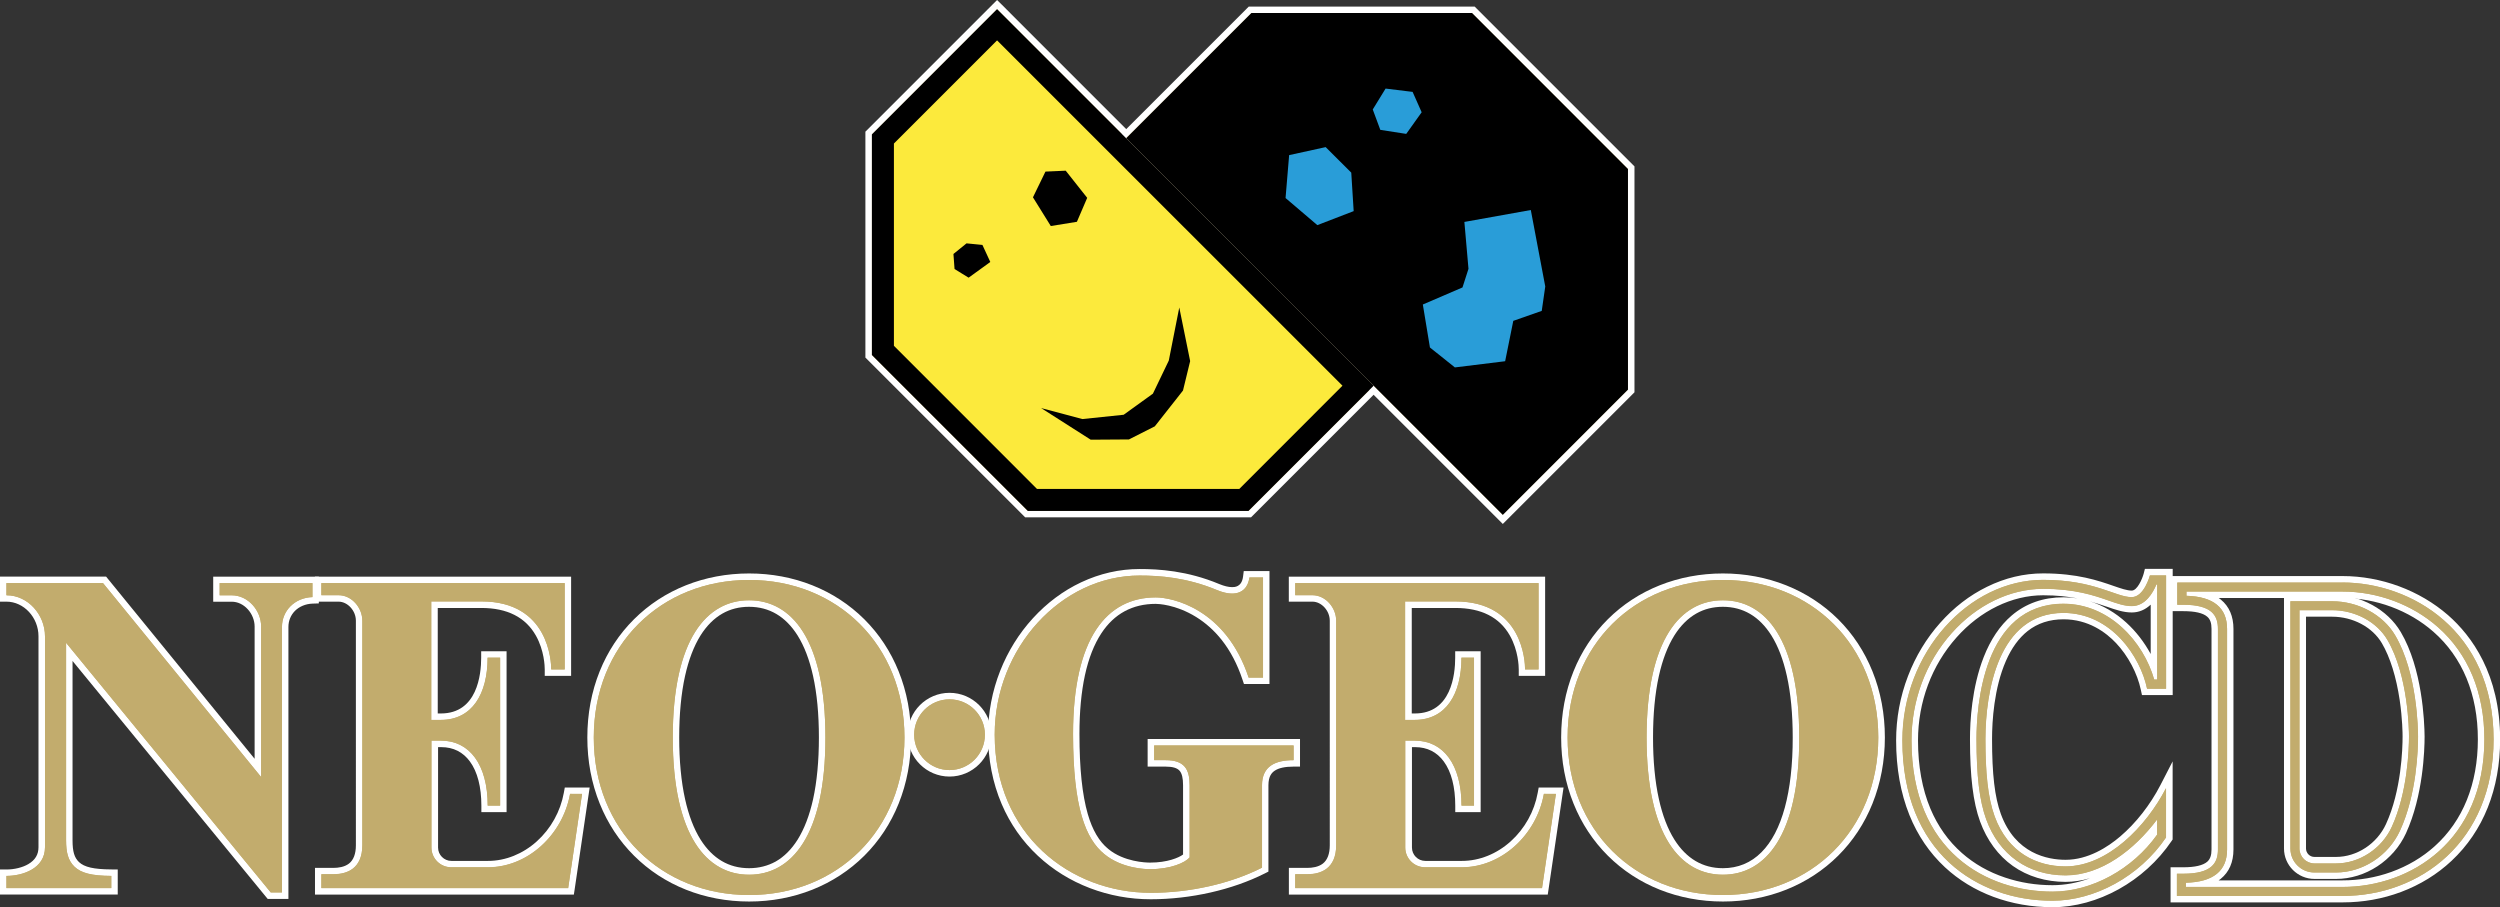 <?xml version="1.0" encoding="utf-8"?>
<!-- Generator: Adobe Illustrator 26.0.2, SVG Export Plug-In . SVG Version: 6.00 Build 0)  -->
<svg version="1.1" id="Layer_1" xmlns="http://www.w3.org/2000/svg" xmlns:xlink="http://www.w3.org/1999/xlink" x="0px" y="0px"
	 viewBox="0 0 3839 1393.1" style="enable-background:new 0 0 3839 1393.1;" xml:space="preserve">
<rect x="0" y="0" width="3839" height="1393.1" fill="#333333" stroke="none"/>
<style type="text/css">
	.st0{display:none;}
	.st1{display:inline;}
	.st2{fill:#ED1C24;}
	.st3{fill-rule:evenodd;clip-rule:evenodd;fill:#FFD100;}
	.st4{fill:#231F20;}
	.st5{fill:#C2AC6D;}
	.st6{fill:#FCEA3C;}
	.st7{fill:#299DD8;}
	.st8{fill-rule:evenodd;clip-rule:evenodd;fill:#F91716;}
	.st9{fill:#F91716;}
	.st10{fill:#22CDC4;}
	.st11{fill:#CBB470;}
	.st12{fill:#FFFFFF;}
</style>
<g class="st0">
	<g class="st1">
		<g>
			<g>
				<g>
					<polyline points="2346.5,0.6 2539.8,-192.7 2539.8,-533.2 2299,-774 1958.5,-774 1765.2,-580.7 2346.5,0.6 					"/>
				</g>
			</g>
			<g>
				<g>
					<g>
						<g>
							<g>
								<g>
									<path class="st5" d="M3724.1,186.7c-18.8-32-57.1-52.7-97.4-52.7h-64.3v381.8c0,20.4,16.6,36.9,37,36.9h33.4
										c41.3,0,81.1-26,98.8-64.6c25.8-56.2,27.8-125.4,27.8-145.2C3759.3,332.9,3758.4,244.9,3724.1,186.7z M3718.9,482.2
										c-15.5,33.8-50.2,56.5-86.2,56.5h-33.4c-12.7,0-23-10.3-23-23V147.8h50.4c35.5,0,69.1,18,85.4,45.9
										c32.3,55.1,33.3,139.6,33.3,149C3745.4,361.9,3743.5,428.5,3718.9,482.2z"/>
									<path class="st5" d="M3642.8,105.1h-255v34.3h9.1c44.5,0,53.6,16.7,53.6,37.4v340.5c0,20.6-9.2,37.4-53.6,37.4h-9.8V589
										h74.9h101.6h79.4c118.8,0,232.9-83,232.9-241.9C3875.7,179.1,3748.4,105.1,3642.8,105.1z M3642.8,575H3401v-6.5
										c42.1-1,63.5-18.3,63.5-51.2V176.7c0-32.8-21.1-50-62.7-51.2V119h241.1c53.8,0,107.3,19.9,146.8,54.6
										c47.2,41.4,72.1,101.4,72.1,173.5C3861.8,503.6,3748.3,575,3642.8,575z"/>
								</g>
								<path class="st5" d="M3211.9,152c74,0,118.9,67.6,129.2,117h29.4V94.1h-25c0,0-8.8,33.5-28.1,33.5
									c-25.1,0-56.7-26.6-136.8-26.6c-114.8,0-217.1,112.1-217.1,247.9c0,172.4,115.2,247.4,231.5,247.4
									c64.5,0,134.3-37,175.4-97.6v-76.1c-30.1,58.5-90,120.7-155.2,120.7c-44,0-88.8-20.8-109.4-77.4
									c-10.6-29.1-14.2-67.9-14.2-119.2C3091.7,274.4,3110.8,152,3211.9,152z M3077.8,346.7c0,57.2,4.6,95.4,15,123.9
									c20,55,64.7,86.6,122.5,86.6c54.5,0,105.7-39,141.3-86.4v23.5c-38.1,53.6-101,88-161.5,88c-100.4,0-217.6-61.1-217.6-233.5
									c0-61.7,22-120.6,62-165.6c38.5-43.4,90-68.4,141.2-68.4c49,0,78.9,10.4,100.8,18c13.8,4.8,24.7,8.6,36,8.6
									c20.9,0,32.6-20.4,38-33.5h1.2v147h-4.6c-16.8-58.6-69.2-117-140.1-117C3087.5,138.1,3077.8,297.8,3077.8,346.7z"/>
							</g>
						</g>
						<path class="st5" d="M509,106H365.8v18.8h18.7c25,0,45.3,23.3,45.3,48.3v232.3L185.7,106h-149v18.8c33.3,0,59.5,30,59.5,63.4
							v325.5c0,33.3-35.1,44.3-59.5,44.3v18.8h161.8V558c-30.3-0.2-46.3-4.3-56.7-14.1c-10.3-9.8-13.1-22.8-13.1-40.7v-305
							l316,385.3H462v-410c0-24.3,19-44.9,47-45.9V106z"/>
						<circle class="st5" cx="1492.5" cy="340" r="54.6"/>
						<g>
							<path class="st5" d="M1808.3,356.6v22.7h17.8c28.9,0,37,13.9,37,38.8v111.3c-6.6,8-29.1,18.2-61,18.2
								c-6.5,0-43.3-0.7-70.8-23.3c-28.8-23.6-48.2-71.5-48.2-185.3c0-148.2,52.1-210.9,127.7-210.9c24.6,0,107.9,16.6,143.4,123.7
								h22.2V97.3h-21c-2.7,20.8-19.1,32.3-50.1,19.4c-46.8-19.5-88.7-22.4-119.4-22.4c-120.9,0-223.8,111.9-223.8,245.6
								c0,154,116.3,244.2,241.1,244.2c59.2,0,121.9-13.7,171.6-38.8V418.1c0-29.8,20.8-38.8,48.8-38.8v-22.7H1808.3L1808.3,356.6z"
								/>
						</g>
						<g>
							<path class="st5" d="M906.7,431.5C895,496,839.4,546.4,777,544.8h-53.8c-16.9,0-30.6-13.7-30.6-30.6v-165h14.8
								c44,0,72.1,36.9,72.1,100.3h19.2V337.1v-5.7V221.1h-19.3c0,55.8-23.6,96.1-72.2,96.1h-14.8V134.3h77.4
								c104.2,0,107.8,92.9,107.8,104.9h20.8V138.3V106H522.8v18.7h26.5c20.3,0,36.7,19.2,36.7,39.4v346.6
								c0,36.5-23.9,44.8-44.2,44.8h-19v21.4H586h317.8l21.4-145.4L906.7,431.5L906.7,431.5z"/>
							<g>
								<g>
									<path class="st5" d="M1183.1,101.1c-135.5,0-239.8,99.8-239.8,243.2s104.4,243.2,239.8,243.2
										c135.5,0,239.9-99.8,239.9-243.2S1318.6,101.1,1183.1,101.1z M1183.1,556.1c-65.1,0-117.8-59.6-117.8-211.8
										s52.8-211.8,117.8-211.8c65.1,0,117.8,59.6,117.8,211.8C1301,496.5,1248.2,556.1,1183.1,556.1z"/>
								</g>
							</g>
						</g>
						<g>
							<path class="st5" d="M2410,431.5c-11.7,64.5-67.3,114.9-129.7,113.3h-53.8c-16.9,0-30.6-13.7-30.6-30.6v-165h14.8
								c44,0,72.1,36.9,72.1,100.3h19.3V337.1v-5.7V221.1h-19.4c0,55.8-23.6,96.1-72.2,96.1h-14.8V134.3h77.4
								c104.2,0,107.8,92.9,107.8,104.9h20.8V138.3V106h-375.6v18.7h26.5c20.3,0,36.7,19.2,36.7,39.4v346.6
								c0,36.5-23.9,44.8-44.2,44.8h-19v21.4h63.2h317.8l21.4-145.4L2410,431.5L2410,431.5z"/>
							<g>
								<g>
									<path class="st5" d="M2686.3,101.1c-135.5,0-239.8,99.8-239.8,243.2s104.4,243.2,239.8,243.2
										c135.5,0,239.9-99.8,239.9-243.2S2821.8,101.1,2686.3,101.1z M2686.3,556.1c-65.1,0-117.8-59.6-117.8-211.8
										s52.8-211.8,117.8-211.8c65.1,0,117.8,59.6,117.8,211.8C2804.3,496.5,2751.4,556.1,2686.3,556.1z"/>
								</g>
							</g>
						</g>
					</g>
				</g>
			</g>
		</g>
	</g>
	<g class="st1">
		<g>
			<g>
				<g>
					<polyline points="1953.9,1838.9 2147.2,1645.6 1565.9,1064.3 1372.6,1257.6 1372.6,1598.1 1613.4,1838.9 					"/>
					<polyline class="st6" points="1627.5,1804.9 1406.6,1584 1406.6,1271.7 1565.9,1112.5 2099,1645.6 1939.8,1804.9 					"/>
					<polyline points="2346.5,1844.9 2539.8,1651.6 2539.8,1311.1 2299,1070.3 1958.5,1070.3 1765.2,1263.6 2346.5,1844.9 					"/>
					<polygon points="1621.2,1354.8 1640.5,1315 1671.8,1313.6 1705,1355.6 1689.1,1392.5 1648.8,1399.1 					"/>
					<polygon class="st7" points="2016.7,1289.6 2011.2,1355.9 2060.2,1397.7 2116.3,1376.1 2112.6,1316.7 2073.1,1277.2 					"/>
					<polygon class="st7" points="2145.8,1219.1 2165.6,1186.9 2207.3,1192 2221.3,1223.5 2197.5,1256.8 2157.5,1250.6 					"/>
					<polygon class="st7" points="2223.1,1520.2 2284.3,1493.9 2293.6,1465.1 2287.2,1392.8 2389.8,1374.4 2412.1,1492.4 
						2406.7,1530.1 2362.7,1545.5 2350.2,1607.8 2272.6,1617.3 2234.1,1586.6 					"/>
				</g>
			</g>
		</g>
	</g>
</g>
<g class="st0">
	<g class="st1">
		<g>
			<g>
				<polygon class="st5" points="1562.9,790.1 1319.2,546.3 1319.2,201.7 1517.5,3.4 2105.9,591.8 1907.6,790.1 				"/>
				<path class="st12" d="M1517.5,10.5l581.3,581.3l-193.3,193.3H1565l-240.8-240.8V203.8L1517.5,10.5 M1517.5-3.7l-7.1,7.1
					l-193.3,193.3l-2.9,2.9v4.1v340.5v4.1l2.9,2.9l240.8,240.8l2.9,2.9h4.1h340.5h4.1l2.9-2.9l193.3-193.3l7.1-7.1l-7.1-7.1
					L1524.6,3.4L1517.5-3.7L1517.5-3.7z"/>
			</g>
			<g>
				<polygon class="st5" points="1709.7,209.8 1908,11.5 2252.7,11.5 2496.4,255.2 2496.4,599.8 2298.1,798.1 				"/>
				<path class="st12" d="M2250.6,16.5l240.8,240.8v340.5l-193.3,193.3l-581.3-581.3l193.3-193.3H2250.6 M2254.8,6.5h-4.1h-340.5
					h-4.1l-2.9,2.9l-193.3,193.3l-7.1,7.1l7.1,7.1L2291,798.1l7.1,7.1l7.1-7.1l193.3-193.3l2.9-2.9v-4.1V257.3v-4.1l-2.9-2.9
					L2257.7,9.4L2254.8,6.5L2254.8,6.5z"/>
			</g>
			<g>
				<path class="st5" d="M3551,1348.2c-23.2,0-42-18.8-42-41.9V919.5h69.3c42.1,0,82,21.7,101.7,55.2c14.7,24.9,25.2,57.9,31.1,98
					c3,19.9,4.7,41.5,4.9,60.7c0,20.2-2,90.2-28.3,147.3c-18.5,40.4-60,67.5-103.3,67.5H3551z M3532.9,1306.2c0,9.9,8.1,18,18,18
					h33.4c34.1,0,67-21.5,81.7-53.6c24.2-52.8,26-118.5,26-137.4c0-9.3-0.9-92.4-32.6-146.5c-15.4-26.4-47.2-43.4-81.1-43.4h-45.4
					V1306.2z"/>
				<path class="st12" d="M3578.3,924.5c40.3,0,78.6,20.7,97.4,52.7c34.3,58.2,35.2,146.2,35.3,156.2c0,19.8-2,89-27.8,145.2
					c-17.7,38.6-57.5,64.6-98.8,64.6H3551c-20.4,0-37-16.5-37-36.9V924.5H3578.3 M3550.9,1329.2h33.4c36,0,70.7-22.7,86.2-56.5
					c24.6-53.7,26.5-120.3,26.5-139.5c0-9.4-1-93.9-33.3-149c-16.3-27.9-49.9-45.9-85.4-45.9h-50.4v367.9
					C3527.9,1318.9,3538.2,1329.2,3550.9,1329.2 M3578.3,914.5H3514h-10v10v381.8c0,25.9,21.1,46.9,47,46.9h33.4
					c45.2,0,88.6-28.3,107.9-70.4c26.6-58,28.7-129,28.7-149.4v0l0,0c-0.2-23.6-3.6-105-36.7-161.2
					C3663.8,937.1,3622.1,914.5,3578.3,914.5L3578.3,914.5z M3537.9,948.3h40.4c32.1,0,62.2,16.1,76.8,40.9
					c12.7,21.7,22.2,52.1,27.5,88c4.2,28.7,4.4,51.6,4.4,55.9c0,18.6-1.8,83.5-25.6,135.3c-13.9,30.3-44.9,50.7-77.1,50.7h-33.4
					c-7.2,0-13-5.8-13-13V948.3L3537.9,948.3z"/>
			</g>
			<g>
				<path class="st5" d="M3333.7,1384.5v-44.3h14.8c42.7,0,48.6-15.6,48.6-32.4V967.3c0-16.8-5.9-32.4-48.6-32.4h-14.1v-44.3h260
					c58.3,0,116.4,21.6,159.4,59.2c35.9,31.4,78.6,89.5,78.7,187.8c0,75.5-25.4,139.2-73.5,184.2c-43.2,40.4-101.6,62.7-164.4,62.7
					H3333.7z M3594.4,1360.5c103.1,0,214-69.8,214-222.9c0-70.6-24.3-129.3-70.4-169.7c-38.6-33.9-90.9-53.4-143.5-53.4h-214.8
					c22.2,5.9,41.4,20.3,41.4,52.7v340.6c0,32.4-19.1,46.8-41.5,52.7H3594.4z"/>
				<path class="st12" d="M3594.4,895.6c105.6,0,232.9,74,233.1,242c0,158.9-114.1,241.9-232.9,241.9h-79.4h-101.6h-74.9v-34.3h9.8
					c44.4,0,53.6-16.8,53.6-37.4V967.3c0-20.7-9.1-37.4-53.6-37.4h-9.1v-34.3H3594.4 M3352.6,1365.5h241.8
					c105.5,0,219-71.4,219-227.9c0-72.1-24.9-132.1-72.1-173.5c-39.5-34.7-93-54.6-146.8-54.6h-241.1v6.5
					c41.6,1.2,62.7,18.4,62.7,51.2v340.6c0,32.9-21.4,50.2-63.5,51.2V1365.5 M3594.4,885.6h-255h-10v10v34.3v10h10h9.1
					c18,0,30.4,2.9,37,8.5c4.6,4,6.6,9.8,6.6,18.9v340.5c0,9.1-2.1,14.9-6.7,18.9c-6.6,5.7-19,8.5-36.9,8.5h-9.8h-10v10v34.3v10h10
					h74.9h101.6h79.4c31.2,0,61.5-5.4,90-16.1c29.4-11,55.6-27.2,77.8-48c49.1-46,75.1-110.9,75.1-187.8
					c-0.1-100.1-43.8-159.4-80.4-191.5C3713.2,907.6,3653.9,885.6,3594.4,885.6L3594.4,885.6z M3403.4,919.5h191.2
					c51.4,0,102.5,19,140.2,52.1c44.9,39.4,68.7,96.8,68.7,166c0,68.8-23,126-66.6,165.2c-19.2,17.3-41.7,30.6-67,39.7
					c-24.1,8.6-49.4,13-75.4,13h-191.1c1.1-0.8,2.1-1.5,3.1-2.4c13.1-10.5,19.7-25.8,19.7-45.3V967.2c0-19.5-6.5-34.7-19.4-45.2
					C3405.6,921.1,3404.5,920.3,3403.4,919.5L3403.4,919.5z"/>
			</g>
			<g>
				<path class="st5" d="M3146.6,1391.8c-63.1,0-120.9-21.4-162.8-60.4c-48.2-44.9-73.7-111.3-73.7-192c0-33.7,6.1-66.6,18.1-97.8
					c11.5-29.9,27.9-57,48.6-80.4c42.1-47.5,98.7-74.7,155.3-74.7c52.2,0,83.9,11,107,19.1c12.1,4.2,21.7,7.5,29.8,7.5
					c12.6,0,21.1-21.5,23.3-29.8l1-3.7l3.9,0h30v184.9h-38.5l-0.8-4c-5.5-26.4-20.2-54.2-39.5-74.6c-16.5-17.5-44.7-38.4-84.9-38.4
					c-42.4,0-73.8,22.6-93.4,67.2c-18.9,43.1-21.8,95.2-21.9,122.5c0,54.9,4.3,91.1,13.9,117.5c9.3,25.4,24,44.8,43.9,57.4
					c17.1,10.9,38.2,16.7,60.8,16.7c28.6,0,58.9-12.9,87.5-37.2c24.8-21.1,47.3-49.8,63.2-80.8l9.4-18.4v98.3l-0.9,1.3
					C3285,1352.6,3214.6,1391.8,3146.6,1391.8z M3132.3,910.3c-49.7,0-99.8,24.3-137.5,66.7c-39.2,44.1-60.7,101.7-60.7,162.3
					c0,40.3,6.6,76.4,19.5,107.3c11.6,27.7,28.4,51.4,50,70.4c37.3,32.8,88.1,50.9,143.1,50.9c58.1,0,119.3-33.2,156.5-84.6v-7.5
					c-40.6,49.1-89.7,77-136.3,77c-60.1,0-106.4-32.8-127.2-89.9c-10.6-29-15.3-67.7-15.3-125.6c0-26.6,2.7-78.2,20.8-124.5
					c10.3-26.5,24.4-47.5,41.7-62.3c20.9-17.9,46.7-27,76.7-27c34.1,0,66.6,13.1,93.7,37.8c20,18.2,36,41.8,46,67.4V916.2
					c-9.2,13.5-21,20.7-34.2,20.7c-12.1,0-23.3-3.9-37.5-8.8l-0.1,0C3209.9,920.5,3180.4,910.3,3132.3,910.3z"/>
				<path class="st12" d="M3322.1,884.6v174.9h-29.4c-10.3-49.4-55.2-117-129.2-117c-101.1,0-120.2,122.4-120.3,194.7
					c0,51.3,3.6,90.1,14.2,119.2c20.6,56.6,65.4,77.4,109.4,77.4c65.2,0,125.1-62.2,155.2-120.7v76.1
					c-41.1,60.6-110.9,97.6-175.4,97.6c-116.3,0-231.5-75-231.5-247.4c0-135.8,102.3-247.9,217.1-247.9
					c80.1,0,111.7,26.6,136.8,26.6c19.3,0,28.1-33.5,28.1-33.5H3322.1 M3269.1,931.9c-11.3,0-22.2-3.8-36-8.6
					c-21.9-7.6-51.8-18-100.8-18c-51.2,0-102.7,25-141.2,68.4c-40,45-62,103.9-62,165.6c0,172.4,117.2,233.5,217.6,233.5
					c60.5,0,123.4-34.4,161.5-88v-23.5c-35.6,47.4-86.8,86.4-141.3,86.4c-57.8,0-102.5-31.6-122.5-86.6c-10.4-28.5-15-66.7-15-123.9
					c0-48.9,9.7-208.6,134.2-208.8c70.9,0,123.3,58.4,140.1,117h4.6v-147h-1.2C3301.7,911.5,3290,931.9,3269.1,931.9 M3332.1,874.6
					h-10h-25h-7.7l-2,7.5c-2.2,8.1-9.8,26-18.4,26c-7.3,0-16.5-3.2-28.2-7.3c-23.5-8.2-55.6-19.3-108.6-19.3
					c-29.6,0-58.8,7-86.8,20.7c-26.9,13.2-51.2,31.9-72.3,55.7c-21.2,23.9-37.9,51.4-49.6,81.9c-12.2,31.8-18.4,65.3-18.4,99.6
					c0,42.6,6.9,81.3,20.5,115.1c12.7,31.4,31.1,58.5,54.8,80.5c42.8,39.8,101.8,61.7,166.2,61.7c69.6,0,141.7-40,183.7-102l1.7-2.5
					v-3.1v-76.1v-41.3l-18.9,36.7c-15.6,30.4-37.7,58.5-62,79.2c-19.3,16.4-49.6,36-84.3,36c-27.7,0-77.6-9.2-100-70.8
					c-9.4-25.8-13.6-61.5-13.6-115.8c0-26.9,2.9-78.2,21.4-120.4c8.8-20,20.1-35.5,33.6-46.2c15.3-12,33.9-18.1,55.2-18.1
					c38.4,0,65.4,20,81.2,36.8c18.6,19.7,32.9,46.7,38.2,72.2l1.7,8h8.1h29.4h10v-10V884.6V874.6L3332.1,874.6z M3146.7,1362.8
					c-25.4,0-50-3.9-73.2-11.7c-25.3-8.5-47.8-21.2-66.7-37.9c-21-18.4-37.3-41.5-48.7-68.5c-12.7-30.3-19.1-65.7-19.1-105.4
					c0-59.4,21.1-115.8,59.5-159c36.7-41.3,85.4-65,133.7-65c20.9,0,38.3,2,53,4.8c-7.1-1.1-14.4-1.7-21.7-1.7
					c-31.3,0.1-58.2,9.6-80,28.2c-18,15.4-32.5,37-43.1,64.3c-18.4,47-21.1,99.3-21.1,126.3c0,58.5,4.8,97.8,15.6,127.3
					c10.5,28.9,28,52.6,50.7,68.7c22.7,16,50.8,24.5,81.2,24.5c12.5,0,25.2-1.9,37.8-5.6C3185.5,1359.1,3165.8,1362.8,3146.7,1362.8
					L3146.7,1362.8z M3298.3,1005.9c-9.8-18.2-22.6-34.7-37.6-48.4c-17.1-15.6-36.2-26.7-56.5-33c9.8,2.7,18.2,5.6,25.6,8.2l0.1,0
					l0.1,0c14.1,4.9,26.2,9.1,39.2,9.1c10.8,0,20.7-4.2,29.2-12.1V1005.9L3298.3,1005.9z"/>
			</g>
			<g>
				<path class="st5" d="M393.9,1379L85.3,1002.7v291c0,18.8,3.2,29.2,11.5,37.1c9.4,8.8,24.8,12.5,53.3,12.7l5,0v28.8H-16.7v-28.8
					h5c13.4,0,26.6-3.3,36.4-9c12-7,18.1-17.2,18.1-30.3V978.7c0-31.7-25-58.4-54.5-58.4h-5v-28.8h156.4l236.7,290.4V963.6
					c0-23.1-18.8-43.3-40.3-43.3h-23.7v-28.8h153.2v31.4l-4.8,0.2c-24,0.9-42.2,18.4-42.2,40.9v415H393.9z"/>
				<path class="st12" d="M460.6,896.5v21.6c-28,1-47,21.6-47,45.9v410h-17.3l-316-385.3v305c0,17.9,2.8,30.9,13.1,40.7
					c10.4,9.8,26.4,13.9,56.7,14.1v18.8H-11.7v-18.8c24.4,0,59.5-11,59.5-44.3V978.7c0-33.4-26.2-63.4-59.5-63.4v-18.8h149
					l244.1,299.4V963.6c0-25-20.3-48.3-45.3-48.3h-18.7v-18.8H460.6 M470.6,886.5h-10H317.4h-10v10v18.8v10h10h18.7
					c9.1,0,17.8,4.1,24.7,11.5c6.8,7.4,10.6,17.1,10.6,26.8v204.2L145.1,890.2l-3-3.7h-4.7h-149h-10v10v18.8v10h10
					c26.8,0,49.5,24.5,49.5,53.4v325.5c0,11.3-5.1,19.8-15.6,26c-8.9,5.2-21.5,8.3-33.9,8.3h-10v10v18.8v10h10h161.8h10v-10v-18.8
					v-9.9l-9.9-0.1c-27.1-0.2-41.5-3.5-49.9-11.4c-7.2-6.8-10-16.2-10-33.4v-277l298.3,363.7l3,3.7h4.7h17.3h10v-10V964
					c0-9.3,3.6-18.1,10.1-24.6c6.8-6.9,16.5-10.9,27.3-11.3l9.6-0.3v-9.6v-21.6V886.5L470.6,886.5z"/>
			</g>
			<g>
				
					<ellipse transform="matrix(0.383 -0.924 0.924 0.383 -152.953 2032.044)" class="st5" cx="1444.1" cy="1130.5" rx="59.6" ry="59.6"/>
				<path class="st12" d="M1444.1,1075.9c30.2,0,54.6,24.4,54.6,54.6s-24.4,54.6-54.6,54.6s-54.6-24.4-54.6-54.6
					S1414,1075.9,1444.1,1075.9 M1444.1,1065.9c-35.6,0-64.6,29-64.6,64.6c0,35.6,29,64.6,64.6,64.6c35.6,0,64.6-29,64.6-64.6
					C1508.7,1094.9,1479.7,1065.9,1444.1,1065.9L1444.1,1065.9z"/>
			</g>
			<g>
				<path class="st5" d="M1754.8,1379.6c-64.8,0-125.5-23.3-170.8-65.7c-23.6-22.1-42-48.4-54.8-78.4
					c-13.6-31.9-20.5-67.3-20.5-105.1c0-135.8,104.8-250.6,228.8-250.6c28.6,0,72.3,2.4,121.3,22.8c8.1,3.4,15.3,5.1,21.4,5.1
					c15.8,0,20.6-11.1,21.8-20.5l0.6-4.4h30.4v164.5h-30.8l-1.1-3.4c-14.9-44.9-39.7-78.3-73.7-99.3c-25-15.5-50.6-20.9-65-20.9
					c-37.6,0-67.3,16-88,47.6c-23,35-34.7,88.3-34.7,158.3c0,99.2,14.3,155.2,46.4,181.4c25,20.6,58.1,22.2,67.6,22.2
					c28.3,0,49-8.5,56-15.2v-109.3c0-25-8.4-33.8-32-33.8h-22.8v-32.7h225.3v32.7h-5c-30.3,0-43.8,10.4-43.8,33.8v130.3l-2.7,1.4
					C1879.2,1365.2,1815.8,1379.6,1754.8,1379.6z"/>
				<path class="st12" d="M1737.5,884.8c30.7,0,72.6,2.9,119.4,22.4c9,3.7,16.8,5.4,23.3,5.4c16,0,24.8-10.1,26.8-24.8h21v154.5
					h-22.2c-35.5-107.1-118.8-123.7-143.4-123.7c-75.6,0-127.7,62.7-127.7,210.9c0,113.8,19.4,161.7,48.2,185.3
					c27.5,22.6,64.3,23.3,70.8,23.3c31.9,0,54.4-10.2,61-18.2v-111.3c0-24.9-8.1-38.8-37-38.8h-17.8v-22.7h215.3v22.7
					c-28,0-48.8,9-48.8,38.8v127.2c-49.7,25.1-112.4,38.8-171.6,38.8c-124.8,0-241.1-90.2-241.1-244.2
					C1513.7,996.7,1616.6,884.8,1737.5,884.8 M1737.5,874.8c-31,0-61.4,6.9-90.2,20.5c-27.7,13.1-52.8,31.7-74.4,55.4
					c-21.6,23.6-38.6,51-50.5,81.2c-12.4,31.4-18.7,64.6-18.7,98.4c0,38.5,7,74.5,20.9,107.1c13.1,30.6,31.9,57.6,56,80.1
					c23,21.6,50.1,38.3,80.3,49.9c29.8,11.4,61.4,17.2,93.9,17.2c61.7,0,125.9-14.5,176.1-39.9l5.5-2.8v-6.2v-127.2
					c0-14.1,5.5-19.5,9.6-22.3c6.2-4.3,16.1-6.5,29.2-6.5h10v-10v-22.7v-10h-10h-215.3h-10v10v22.7v10h10h17.8
					c10.8,0,18,2.1,21.7,6.6c3.5,4.1,5.3,11.4,5.3,22.2v107c-6.7,5-24.2,12.5-51,12.5c-6.5,0-40.1-1-64.5-21
					c-14.1-11.6-24.5-29.2-31.6-53.9c-8.7-30-12.9-70.4-12.9-123.7c0-69,11.4-121.3,33.9-155.5c19.8-30.1,48-45.4,83.8-45.4
					c3,0,30.6,0.6,62.4,20.2c14.8,9.2,28,21,39.3,35.2c13.6,17.1,24.4,37.8,32.3,61.4l2.3,6.9h7.2h22.2h10v-10V887.8v-10h-10h-21
					h-8.8l-1.1,8.7c-2.1,16.1-13.2,16.1-16.8,16.1c-5.5,0-12.1-1.6-19.5-4.7C1810.9,877.2,1766.5,874.8,1737.5,874.8L1737.5,874.8z"
					/>
			</g>
			<g>
				<path class="st5" d="M469.4,1372.4V1341h24c26,0,39.2-13.4,39.2-39.8V954.6c0-18.3-14.8-34.4-31.7-34.4h-31.5v-28.7H855v143.2
					h-30.8v-5c0-4.9-0.7-30.5-14.2-54.5c-17-30.1-46.8-45.4-88.6-45.4H649v172.9h9.8c21.7,0,38.6-8.4,50.2-25
					c11.1-15.8,17-38.7,17-66.1v-5h29.3V1245h-29.2v-5c0-59.7-25.1-95.3-67.1-95.3h-9.8v160c0,14.1,11.5,25.6,25.6,25.6l53.9,0
					c0.9,0,1.8,0,2.8,0c28.2,0,56.1-11.2,78.7-31.6c22.4-20.2,37.8-47.8,43.2-77.7l0.7-4.1h28.5l-22.9,155.4H469.4z"/>
				<path class="st12" d="M850,896.5v32.3v100.9h-20.8c0-12-3.6-104.9-107.8-104.9H644v182.9h14.8c48.6,0,72.2-40.3,72.2-96.1h19.3
					v110.3v5.7V1240h-19.2c0-63.4-28.1-100.3-72.1-100.3h-14.8v165c0,16.9,13.7,30.6,30.6,30.6h53.8c1,0,1.9,0,2.9,0
					c61.2,0,115.3-49.8,126.8-113.3v0h18.5l-21.4,145.4H537.6h-63.2V1346h19c20.3,0,44.2-8.3,44.2-44.8V954.6
					c0-20.2-16.4-39.4-36.7-39.4h-26.5v-18.7H850 M860,886.5h-10H474.4h-10v10v18.7v10h10h26.5c14,0,26.7,14,26.7,29.4v346.6
					c0,13.2-3.6,22.7-10.6,28.2c-7,5.5-16.7,6.6-23.6,6.6h-19h-10v10v21.4v10h10h63.2h317.8h8.6l1.3-8.5l21.4-145.4l1.7-11.5h-11.6
					h-18.5H850l-1.5,8.2c-5.2,28.8-20,55.3-41.6,74.8c-21.6,19.5-48.4,30.3-75.3,30.3c-0.9,0-1.8,0-2.6,0l-0.1,0h-0.1h-53.8
					c-11.4,0-20.6-9.2-20.6-20.6v-155h4.8c18.7,0,33.7,7.5,44.5,22.3c11.5,15.8,17.6,39.3,17.6,68v10h10h19.2h10v-10v-112.4v-5.7
					v-110.3v-10h-10H731h-10v10c0,25.9-6.1,86.1-62.2,86.1H654V934.8h67.4c39.9,0,68.2,14.4,84.3,42.9c12.9,22.9,13.5,47.4,13.5,52
					v10h10H850h10v-10V928.8v-32.3V886.5L860,886.5z"/>
			</g>
			<g>
				<path class="st5" d="M1134.7,1383c-67.5,0-129.4-24.6-174.2-69.3c-45.5-45.4-70.6-108.9-70.6-178.9c0-70,25.1-133.6,70.6-178.9
					c44.8-44.7,106.7-69.3,174.2-69.3c67.5,0,129.4,24.6,174.3,69.3c45.5,45.4,70.6,108.9,70.6,178.9s-25.1,133.6-70.6,178.9
					C1264.2,1358.4,1202.3,1383,1134.7,1383z M1134.7,928c-32.6,0-59.9,16.1-79,46.5c-22.4,35.6-33.8,89.6-33.8,160.3
					c0,70.8,11.3,124.7,33.7,160.3c19.4,30.8,46,46.5,79.1,46.5c32.6,0,60-16.1,79.1-46.5c22.4-35.6,33.7-89.6,33.7-160.3
					c0-70.8-11.3-124.7-33.7-160.3C1194.4,943.6,1167.8,928,1134.7,928z"/>
				<path class="st12" d="M1134.7,891.6c135.5,0,239.9,99.8,239.9,243.2S1270.2,1378,1134.7,1378c-135.4,0-239.8-99.8-239.8-243.2
					S999.2,891.6,1134.7,891.6 M1134.7,1346.6c65.1,0,117.9-59.6,117.8-211.8c0-152.2-52.7-211.8-117.8-211.8
					c-65,0-117.8,59.6-117.8,211.8C1016.9,1287,1069.6,1346.6,1134.7,1346.6 M1134.7,881.6c-68.9,0-132,25.1-177.8,70.7
					c-22.8,22.7-40.6,49.7-52.9,80.2c-12.7,31.5-19.1,65.9-19.1,102.2c0,36.3,6.4,70.7,19.2,102.2c12.3,30.5,30.1,57.5,52.9,80.2
					c45.8,45.6,108.9,70.7,177.7,70.7c68.9,0,132-25.1,177.8-70.7c22.8-22.7,40.6-49.7,52.9-80.2c12.7-31.5,19.2-65.9,19.2-102.2
					c0-36.3-6.4-70.7-19.2-102.2c-12.3-30.5-30.1-57.5-52.9-80.2C1266.7,906.7,1203.6,881.6,1134.7,881.6L1134.7,881.6z
					 M1134.7,1336.6c-31.3,0-56.4-14.9-74.8-44.1c-10.4-16.5-18.4-37.5-23.9-62.5c-6-27.1-9-59.1-9-95.1c0-36,3-68,9-95.1
					c5.5-25,13.6-46,24-62.5c9.4-15,20.8-26.4,33.9-33.8c12.2-6.9,26-10.4,40.9-10.4c31.3,0,56.4,14.9,74.8,44.1
					c10.4,16.5,18.4,37.5,23.9,62.5c6,27.1,9,59.1,9,95.1c0,36-3,68-9,95.1c-5.5,25-13.6,46-23.9,62.5c-9.4,15-20.8,26.4-33.9,33.7
					C1163.5,1333.1,1149.7,1336.6,1134.7,1336.6L1134.7,1336.6z"/>
			</g>
			<g>
				<path class="st5" d="M1972.7,1372.4V1341h24c26,0,39.2-13.4,39.2-39.8V954.6c0-18.3-14.8-34.4-31.7-34.4h-31.5v-28.7h385.6
					v143.2h-30.8v-5c0-4.9-0.7-30.5-14.2-54.5c-17-30.1-46.8-45.4-88.6-45.4h-72.4v172.9h9.8c21.7,0,38.6-8.4,50.2-25
					c11.1-15.8,17-38.7,17-66.1v-5h29.4V1245h-29.3v-5c0-59.7-25.1-95.3-67.1-95.3h-9.8v160c0,14.1,11.5,25.6,25.6,25.6l53.9,0
					c0.9,0,1.8,0,2.8,0c28.2,0,56.1-11.2,78.7-31.6c22.4-20.2,37.8-47.8,43.2-77.7l0.7-4.1h28.5l-22.9,155.4H1972.7z"/>
				<path class="st12" d="M2353.3,896.5v32.3v100.9h-20.8c0-12-3.6-104.9-107.8-104.9h-77.4v182.9h14.8c48.6,0,72.2-40.3,72.2-96.1
					h19.4v110.3v5.7V1240h-19.3c0-63.4-28.1-100.3-72.1-100.3h-14.8v165c0,16.9,13.7,30.6,30.6,30.6h53.8c1,0,1.9,0,2.9,0
					c61.2,0,115.3-49.8,126.8-113.3v0h18.5l-21.4,145.4h-317.8h-63.2V1346h19c20.3,0,44.2-8.3,44.2-44.8V954.6
					c0-20.2-16.4-39.4-36.7-39.4h-26.5v-18.7H2353.3 M2363.3,886.5h-10h-375.6h-10v10v18.7v10h10h26.5c14,0,26.7,14,26.7,29.4v346.6
					c0,13.2-3.6,22.7-10.6,28.2c-7,5.5-16.7,6.6-23.6,6.6h-19h-10v10v21.4v10h10h63.2h317.8h8.6l1.3-8.5l21.4-145.4l1.7-11.5h-11.6
					h-18.5h-8.3l-1.5,8.2c-5.2,28.8-20,55.3-41.6,74.8c-21.6,19.5-48.4,30.3-75.3,30.3c-0.9,0-1.8,0-2.6,0l-0.1,0h-0.1h-53.8
					c-11.4,0-20.6-9.2-20.6-20.6v-155h4.8c18.7,0,33.7,7.5,44.5,22.3c11.5,15.8,17.6,39.3,17.6,68v10h10h19.3h10v-10v-112.4v-5.7
					v-110.3v-10h-10h-19.4h-10v10c0,25.9-6.1,86.1-62.2,86.1h-4.8V934.8h67.4c39.9,0,68.2,14.4,84.3,42.9
					c12.9,22.9,13.5,47.4,13.5,52v10h10h20.8h10v-10V928.8v-32.3V886.5L2363.3,886.5z"/>
			</g>
			<g>
				<path class="st5" d="M2637.9,1383c-67.5,0-129.4-24.6-174.2-69.3c-45.5-45.4-70.6-108.9-70.6-178.9c0-70,25.1-133.6,70.6-178.9
					c44.8-44.7,106.7-69.3,174.2-69.3c67.5,0,129.4,24.6,174.3,69.3c45.5,45.4,70.6,108.9,70.6,178.9s-25.1,133.6-70.6,178.9
					C2767.4,1358.4,2705.5,1383,2637.9,1383z M2637.9,928c-32.6,0-59.9,16.1-79,46.5c-22.4,35.6-33.8,89.6-33.8,160.3
					c0,70.8,11.3,124.7,33.7,160.3c19.4,30.8,46,46.5,79.1,46.5c24.6,0,45.8-8.8,63.1-26.1c32.6-32.7,49.8-95.2,49.7-180.7
					c0-70.8-11.3-124.7-33.7-160.3C2697.6,943.6,2671,928,2637.9,928z"/>
				<path class="st12" d="M2637.9,891.6c135.5,0,239.9,99.8,239.9,243.2S2773.4,1378,2637.9,1378c-135.4,0-239.8-99.8-239.8-243.2
					S2502.4,891.6,2637.9,891.6 M2637.9,1346.6c65.1,0,118-59.6,117.8-211.8c0-152.2-52.7-211.8-117.8-211.8
					c-65,0-117.8,59.6-117.8,211.8C2520.1,1287,2572.8,1346.6,2637.9,1346.6 M2637.9,881.6c-68.9,0-132,25.1-177.8,70.7
					c-22.8,22.7-40.6,49.7-52.9,80.2c-12.7,31.5-19.1,65.9-19.1,102.2c0,36.3,6.4,70.7,19.2,102.2c12.3,30.5,30.1,57.5,52.9,80.2
					c45.8,45.6,108.9,70.7,177.7,70.7c68.9,0,132-25.1,177.8-70.7c22.8-22.7,40.6-49.7,52.9-80.2c12.7-31.5,19.2-65.9,19.2-102.2
					c0-36.3-6.4-70.7-19.2-102.2c-12.3-30.5-30.1-57.5-52.9-80.2C2769.9,906.7,2706.8,881.6,2637.9,881.6L2637.9,881.6z
					 M2637.9,1336.6c-31.3,0-56.4-14.9-74.8-44.1c-10.4-16.5-18.4-37.5-23.9-62.5c-6-27.1-9-59.1-9-95.1c0-36,3-68,9-95.1
					c5.5-25,13.6-46,24-62.5c9.4-15,20.8-26.4,33.9-33.8c12.2-6.9,26-10.4,40.9-10.4c31.3,0,56.4,14.9,74.8,44.1
					c10.4,16.5,18.4,37.5,23.9,62.5c6,27.1,9,59.1,9,95.1c0.1,84.2-16.6,145.4-48.2,177.2
					C2681.1,1328.3,2661.1,1336.6,2637.9,1336.6L2637.9,1336.6z"/>
			</g>
		</g>
		<g>
			<g>
				<g>
					<polyline points="1905.5,785.1 2098.8,591.8 1517.5,10.5 1324.2,203.8 1324.2,544.3 1565,785.1 					"/>
					<polyline class="st6" points="1579.1,751.1 1358.2,530.2 1358.2,217.9 1517.5,58.7 2050.6,591.8 1891.4,751.1 					"/>
					<polyline points="2298.1,791.1 2491.4,597.8 2491.4,257.3 2250.6,16.5 1910.1,16.5 1716.8,209.8 2298.1,791.1 					"/>
					<polygon points="1572.8,301 1592.1,261.2 1623.4,259.8 1656.6,301.8 1640.7,338.7 1600.4,345.3 					"/>
					<polygon points="1494.8,374.4 1507,400.8 1473.5,425 1451.8,411.6 1450.1,388.4 1470.3,372 					"/>
					<polygon points="1585.4,626.3 1649.2,643.2 1712.9,636.6 1758,604 1782.5,553 1798.7,471 1815.5,553.8 1804.5,599.2 
						1760.9,654.5 1721,674.7 1662,675.1 					"/>
					<polygon class="st7" points="1968.3,235.8 1962.8,302.1 2011.8,343.9 2067.9,322.3 2064.2,262.9 2024.7,223.4 					"/>
					<polygon class="st7" points="2097.4,165.3 2117.2,133.1 2158.9,138.2 2172.9,169.7 2149.1,203 2109.1,196.8 					"/>
					<polygon class="st7" points="2174.7,466.4 2235.9,440.1 2245.2,411.3 2238.8,339 2341.4,320.6 2363.7,438.6 2358.3,476.3 
						2314.3,491.7 2301.8,554 2224.2,563.5 2185.7,532.8 					"/>
				</g>
			</g>
			<g>
				<g>
					<g>
						<g>
							<g>
								<g>
									<path class="st5" d="M3675.7,977.2c-18.8-32-57.1-52.7-97.4-52.7H3514v381.8c0,20.4,16.6,36.9,37,36.9h33.4
										c41.3,0,81.1-26,98.8-64.6c25.8-56.2,27.8-125.4,27.8-145.2C3710.9,1123.4,3710,1035.4,3675.7,977.2z M3670.5,1272.7
										c-15.5,33.8-50.2,56.5-86.2,56.5h-33.4c-12.7,0-23-10.3-23-23V938.3h50.4c35.5,0,69.1,18,85.4,45.9
										c32.3,55.1,33.3,139.6,33.3,149C3697,1152.4,3695.1,1219,3670.5,1272.7z"/>
									<path class="st5" d="M3594.4,895.6h-255v34.3h9.1c44.5,0,53.6,16.7,53.6,37.4v340.5c0,20.6-9.2,37.4-53.6,37.4h-9.8v34.3
										h74.9h101.6h79.4c118.8,0,232.9-83,232.9-241.9C3827.3,969.6,3700,895.6,3594.4,895.6z M3594.4,1365.5h-241.8v-6.5
										c42.1-1,63.5-18.3,63.5-51.2V967.2c0-32.8-21.1-50-62.7-51.2v-6.5h241.1c53.8,0,107.3,19.9,146.8,54.6
										c47.2,41.4,72.1,101.4,72.1,173.5C3813.4,1294.1,3699.9,1365.5,3594.4,1365.5z"/>
								</g>
								<path class="st5" d="M3163.5,942.5c74,0,118.9,67.6,129.2,117h29.4V884.6h-25c0,0-8.8,33.5-28.1,33.5
									c-25.1,0-56.7-26.6-136.8-26.6c-114.8,0-217.1,112.1-217.1,247.9c0,172.4,115.2,247.4,231.5,247.4
									c64.5,0,134.3-37,175.4-97.6v-76.1c-30.1,58.5-90,120.7-155.2,120.7c-44,0-88.8-20.8-109.4-77.4
									c-10.6-29.1-14.2-67.9-14.2-119.2C3043.3,1064.9,3062.4,942.5,3163.5,942.5z M3029.4,1137.2c0,57.2,4.6,95.4,15,123.9
									c20,55,64.7,86.6,122.5,86.6c54.5,0,105.7-39,141.3-86.4v23.5c-38.1,53.6-101,88-161.5,88c-100.4,0-217.6-61.1-217.6-233.5
									c0-61.7,22-120.6,62-165.6c38.5-43.4,90-68.4,141.2-68.4c49,0,78.9,10.4,100.8,18c13.8,4.8,24.7,8.6,36,8.6
									c20.9,0,32.6-20.4,38-33.5h1.2v147h-4.6c-16.8-58.6-69.2-117-140.1-117C3039.1,928.6,3029.4,1088.3,3029.4,1137.2z"/>
							</g>
						</g>
						<path class="st5" d="M460.6,896.5H317.4v18.8h18.7c25,0,45.3,23.3,45.3,48.3v232.3L137.3,896.5h-149v18.8
							c33.3,0,59.5,30,59.5,63.4v325.5c0,33.3-35.1,44.3-59.5,44.3v18.8h161.8v-18.8c-30.3-0.2-46.3-4.3-56.7-14.1
							c-10.3-9.8-13.1-22.8-13.1-40.7v-305l316,385.3h17.3V964c0-24.3,19-44.9,47-45.9V896.5z"/>
						<circle class="st5" cx="1444.1" cy="1130.5" r="54.6"/>
						<g>
							<path class="st5" d="M1759.9,1147.1v22.7h17.8c28.9,0,37,13.9,37,38.8v111.3c-6.6,8-29.1,18.2-61,18.2
								c-6.5,0-43.3-0.7-70.8-23.3c-28.8-23.6-48.2-71.5-48.2-185.3c0-148.2,52.1-210.9,127.7-210.9c24.6,0,107.9,16.6,143.4,123.7
								h22.2V887.8h-21c-2.7,20.8-19.1,32.3-50.1,19.4c-46.8-19.5-88.7-22.4-119.4-22.4c-120.9,0-223.8,111.9-223.8,245.6
								c0,154,116.3,244.2,241.1,244.2c59.2,0,121.9-13.7,171.6-38.8v-127.2c0-29.8,20.8-38.8,48.8-38.8v-22.7H1759.9L1759.9,1147.1
								z"/>
						</g>
						<g>
							<path class="st5" d="M858.3,1222c-11.7,64.5-67.3,114.9-129.7,113.3h-53.8c-16.9,0-30.6-13.7-30.6-30.6v-165H659
								c44,0,72.1,36.9,72.1,100.3h19.2v-112.4v-5.7v-110.3H731c0,55.8-23.6,96.1-72.2,96.1H644V924.8h77.4
								c104.2,0,107.8,92.9,107.8,104.9H850V928.8v-32.3H474.4v18.7h26.5c20.3,0,36.7,19.2,36.7,39.4v346.6
								c0,36.5-23.9,44.8-44.2,44.8h-19v21.4h63.2h317.8l21.4-145.4L858.3,1222L858.3,1222z"/>
							<g>
								<g>
									<path class="st5" d="M1134.7,891.6c-135.5,0-239.8,99.8-239.8,243.2S999.3,1378,1134.7,1378
										c135.5,0,239.9-99.8,239.9-243.2S1270.2,891.6,1134.7,891.6z M1134.7,1346.6c-65.1,0-117.8-59.6-117.8-211.8
										S1069.7,923,1134.7,923c65.1,0,117.8,59.6,117.8,211.8C1252.6,1287,1199.8,1346.6,1134.7,1346.6z"/>
								</g>
							</g>
						</g>
						<g>
							<path class="st5" d="M2361.6,1222c-11.7,64.5-67.3,114.9-129.7,113.3h-53.8c-16.9,0-30.6-13.7-30.6-30.6v-165h14.8
								c44,0,72.1,36.9,72.1,100.3h19.3v-112.4v-5.7v-110.3h-19.4c0,55.8-23.6,96.1-72.2,96.1h-14.8V924.8h77.4
								c104.2,0,107.8,92.9,107.8,104.9h20.8V928.8v-32.3h-375.6v18.7h26.5c20.3,0,36.7,19.2,36.7,39.4v346.6
								c0,36.5-23.9,44.8-44.2,44.8h-19v21.4h63.2h317.8l21.4-145.4L2361.6,1222L2361.6,1222z"/>
							<g>
								<g>
									<path class="st5" d="M2637.9,891.6c-135.5,0-239.8,99.8-239.8,243.2s104.4,243.2,239.8,243.2
										c135.5,0,239.9-99.8,239.9-243.2S2773.4,891.6,2637.9,891.6z M2637.9,1346.6c-65.1,0-117.8-59.6-117.8-211.8
										S2572.9,923,2637.9,923c65.1,0,117.8,59.6,117.8,211.8C2755.9,1287,2703,1346.6,2637.9,1346.6z"/>
								</g>
							</g>
						</g>
					</g>
				</g>
			</g>
		</g>
	</g>
</g>
<g>
	<g>
		<g>
			<polygon class="st5" points="1576.3,789.6 1333.9,547.1 1333.9,204.3 1531.1,7 2116.4,592.3 1919.2,789.6 			"/>
			<path class="st12" d="M1531.1,14.1l578.3,578.3l-192.3,192.3h-338.7l-239.5-239.5V206.4L1531.1,14.1 M1531.1,0l-7,7l-192.3,192.3
				l-2.9,2.9v4.1v338.7v4.1l2.9,2.9l239.5,239.5l2.9,2.9h4.1h338.7h4.1l2.9-2.9l192.3-192.3l7-7l-7-7L1538.2,7L1531.1,0L1531.1,0z"
				/>
		</g>
		<g>
			<polygon class="st5" points="1722.4,212.3 1919.6,15.1 2262.5,15.1 2504.9,257.5 2504.9,600.4 2307.7,797.6 			"/>
			<path class="st12" d="M2260.4,20l239.5,239.5v338.7l-192.3,192.3l-578.3-578.3L1921.7,20H2260.4 M2264.5,10.1h-4.1h-338.7h-4.1
				l-2.9,2.9l-192.3,192.3l-7,7l7,7l578.3,578.3l7,7l7-7L2507,605.3l2.9-2.9v-4.1V259.6v-4.1l-2.9-2.9L2267.4,13L2264.5,10.1
				L2264.5,10.1z"/>
		</g>
		<g>
			<path class="st5" d="M3554,1344.8c-23,0-41.8-18.7-41.8-41.7V918.3h68.9c41.9,0,81.6,21.5,101.2,54.9
				c32.3,54.8,35.6,134.7,35.8,157.9c0,20.1-2,89.8-28.1,146.6c-18.4,40.2-59.7,67.2-102.8,67.2H3554z M3536,1303
				c0,9.9,8,17.9,17.9,17.9h33.2c34,0,66.6-21.4,81.2-53.3c24-52.5,25.9-117.9,25.9-136.7c0-9.2-0.9-91.9-32.4-145.7
				c-15.3-26.2-47-43.2-80.7-43.2H3536V1303z"/>
			<path class="st12" d="M3581.2,923.3c40.1,0,78.2,20.6,96.9,52.4c34.1,57.9,35,145.4,35.1,155.4c0,19.7-2,88.5-27.7,144.4
				c-17.6,38.4-57.2,64.3-98.3,64.3H3554c-20.3,0-36.8-16.4-36.8-36.7V923.3H3581.2 M3553.9,1325.9h33.2c35.8,0,70.3-22.6,85.7-56.2
				c24.5-53.4,26.4-119.7,26.4-138.8c0-9.4-1-93.4-33.1-148.2c-16.2-27.8-49.6-45.7-85-45.7H3531v366
				C3531,1315.6,3541.3,1325.9,3553.9,1325.9 M3581.2,913.3h-64h-9.9v9.9v379.8c0,25.7,21,46.7,46.8,46.7h33.2
				c45,0,88.1-28.2,107.3-70.1c26.5-57.7,28.6-128.3,28.6-148.6v0l0,0c-0.2-23.5-3.6-104.5-36.5-160.3
				C3666.2,935.8,3624.8,913.3,3581.2,913.3L3581.2,913.3z M3541,947h40.2c31.9,0,61.9,16,76.4,40.7c12.7,21.6,22.1,51.9,27.4,87.6
				c4.2,28.6,4.4,51.3,4.4,55.6c0,18.5-1.8,83.1-25.5,134.6c-13.8,30.1-44.6,50.4-76.7,50.4h-33.2c-7.1,0-12.9-5.8-12.9-12.9V947
				L3541,947z"/>
		</g>
		<g>
			<path class="st5" d="M3337.8,1380.9v-44.1h14.7c42.5,0,48.3-15.5,48.3-32.2V965.9c0-16.7-5.9-32.2-48.3-32.2h-14v-44.1h258.6
				c58,0,115.8,21.5,158.5,58.9c35.7,31.3,78.2,89.1,78.3,186.8c0,75.1-25.3,138.5-73.1,183.2c-43,40.2-101.1,62.4-163.6,62.4
				H3337.8z M3597.2,1357c102.5,0,212.9-69.4,212.9-221.7c0-70.3-24.2-128.7-70-168.9c-38.4-33.7-90.4-53.1-142.8-53.1h-213.7
				c22.1,5.8,41.2,20.2,41.2,52.4v338.8c0,32.2-19,46.6-41.3,52.4H3597.2z"/>
			<path class="st12" d="M3597.2,894.5c105,0,231.7,73.6,231.9,240.7c0,158.1-113.5,240.6-231.7,240.6h-79h-101.1h-74.5v-34.1h9.7
				c44.2,0,53.3-16.7,53.3-37.2V965.9c0-20.6-9.1-37.2-53.3-37.2h-9.1v-34.1H3597.2 M3356.6,1362h240.5
				c104.9,0,217.9-71,217.9-226.7c0-71.7-24.8-131.4-71.7-172.6c-39.3-34.5-92.5-54.3-146-54.3h-239.8v6.5
				c41.4,1.2,62.4,18.3,62.4,50.9v338.8c0,32.7-21.3,49.9-63.2,50.9V1362 M3597.2,884.6h-253.7h-9.9v9.9v34.1v9.9h9.9h9.1
				c17.9,0,30.3,2.8,36.8,8.5c4.6,3.9,6.6,9.7,6.6,18.8v338.7c0,9-2.1,14.8-6.6,18.8c-6.5,5.6-18.9,8.5-36.7,8.5h-9.7h-9.9v9.9v34.1
				v9.9h9.9h74.5h101.1h79c31.1,0,61.2-5.4,89.5-16c29.2-11,55.3-27,77.4-47.7c48.9-45.7,74.7-110.4,74.7-186.9
				c-0.1-99.6-43.6-158.6-80-190.5C3715.4,906.5,3656.4,884.6,3597.2,884.6L3597.2,884.6z M3407.1,918.3h190.1
				c51.1,0,102,18.9,139.5,51.8c44.7,39.2,68.3,96.3,68.3,165.1c0,68.5-22.9,125.3-66.3,164.3c-19.1,17.2-41.5,30.4-66.7,39.5
				c-23.9,8.6-49.2,12.9-75,12.9H3407c1.1-0.7,2.1-1.5,3.1-2.3c13-10.5,19.6-25.7,19.6-45.1V965.8c0-19.4-6.5-34.5-19.3-45
				C3409.4,919.9,3408.3,919.1,3407.1,918.3L3407.1,918.3z"/>
		</g>
		<g>
			<path class="st5" d="M3151.7,1388.1c-62.8,0-120.3-21.3-161.9-60.1c-48-44.6-73.3-110.7-73.3-191c0-33.5,6.1-66.2,18-97.3
				c11.4-29.8,27.7-56.7,48.4-80c41.9-47.2,98.2-74.3,154.5-74.3c51.9,0,83.4,11,106.4,19c12,4.2,21.6,7.5,29.7,7.5
				c14.9,0,23.1-29.3,23.1-29.6l1-3.7h33.7v183.9H3293l-0.8-4c-5.5-26.2-20.1-54-39.2-74.2c-16.4-17.4-44.4-38.2-84.4-38.2
				c-42.2,0-73.4,22.5-93,66.9c-18.8,42.8-21.7,94.7-21.7,121.8c0,54.6,4.3,90.6,13.8,116.9c9.2,25.3,23.9,44.5,43.7,57.1
				c17.1,10.9,38,16.6,60.5,16.6c28.5,0,58.6-12.8,87.1-37c24.7-21,47.1-49.5,62.9-80.3l9.4-18.3v97.8l-0.9,1.3
				C3289.4,1349.2,3219.3,1388.1,3151.7,1388.1z M3137.5,909.2c-49.5,0-99.3,24.2-136.7,66.4c-39,43.8-60.4,101.2-60.4,161.4
				c0,40.1,6.5,76,19.4,106.7c11.6,27.6,28.3,51.2,49.7,70c37.1,32.6,87.6,50.6,142.4,50.6c57.8,0,118.7-33,155.7-84.2v-7.4
				c-40.4,48.8-89.2,76.6-135.6,76.6c-59.7,0-105.9-32.6-126.5-89.4c-10.5-28.8-15.2-67.4-15.2-125c0-26.5,2.7-77.8,20.6-123.8
				c10.3-26.4,24.3-47.2,41.5-62c20.8-17.8,46.5-26.8,76.3-26.9c34,0,66.2,13,93.2,37.6c19.9,18.1,35.8,41.5,45.8,67V915
				c-9.1,13.4-20.8,20.6-34,20.6c-12.1,0-23.2-3.9-37.4-8.8l-0.2-0.1C3214.6,919.3,3185.3,909.2,3137.5,909.2z"/>
			<path class="st12" d="M3326.3,883.6v174h-29.2c-10.2-49.1-54.9-116.4-128.5-116.4c-100.6,0-119.6,121.8-119.7,193.7
				c0,51,3.6,89.6,14.1,118.6c20.5,56.3,65.1,77,108.8,77c64.9,0,124.4-61.9,154.4-120.1v75.7c-40.9,60.3-110.3,97.1-174.5,97.1
				c-115.7,0-230.3-74.6-230.3-246.1c0-135.1,101.8-246.6,216-246.6c79.7,0,111.1,26.5,136.1,26.5c19.2,0,28-33.3,28-33.3H3326.3
				 M3273.6,930.6c-11.2,0-22.1-3.8-35.8-8.6c-21.8-7.6-51.5-17.9-100.3-17.9c-50.9,0-102.2,24.9-140.5,68
				c-39.8,44.8-61.7,103.4-61.7,164.7c0,171.5,116.6,232.3,216.5,232.3c60.2,0,122.8-34.2,160.7-87.5v-23.4
				c-35.4,47.2-86.3,85.9-140.6,85.9c-57.5,0-102-31.4-121.9-86.1c-10.3-28.4-14.9-66.4-14.9-123.3c0-48.6,9.6-207.5,133.5-207.7
				c70.5,0,122.7,58.1,139.4,116.4h4.6V897.3h-1.2C3306,910.4,3294.4,930.6,3273.6,930.6 M3336.2,873.6h-9.9h-24.9h-7.7l-1.9,7.4
				c-2.2,8.1-9.8,25.9-18.3,25.9c-7.3,0-16.4-3.2-28-7.2c-23.3-8.1-55.3-19.2-108-19.2c-29.5,0-58.5,6.9-86.3,20.6
				c-26.8,13.1-51,31.8-71.9,55.4c-21.1,23.7-37.7,51.2-49.3,81.5c-12.2,31.7-18.3,65-18.3,99.1c0,42.4,6.9,80.9,20.4,114.5
				c12.6,31.3,31,58.2,54.5,80.1c42.6,39.6,101.3,61.4,165.3,61.4c69.2,0,140.9-39.8,182.7-101.5l1.7-2.5v-3.1v-75.7v-41.1
				l-18.8,36.5c-15.6,30.2-37.5,58.2-61.7,78.8c-19.2,16.4-49.4,35.8-83.8,35.8c-27.6,0-77.2-9.2-99.5-70.4
				c-9.4-25.7-13.5-61.2-13.5-115.2c0-26.7,2.9-77.8,21.3-119.8c8.7-19.9,20-35.3,33.4-45.9c15.2-12,33.7-18,55-18
				c38.2,0,65,19.9,80.8,36.6c18.5,19.6,32.7,46.5,38,71.8l1.7,7.9h8.1h29.2h9.9v-9.9v-174V873.6L3336.2,873.6z M3151.8,1359.3
				c-25.2,0-49.7-3.9-72.8-11.7c-25.2-8.4-47.5-21.1-66.3-37.7c-20.8-18.3-37.1-41.3-48.4-68.2c-12.6-30.1-19-65.4-19-104.8
				c0-59,21-115.2,59.2-158.1c36.5-41.1,85-64.7,133-64.7c20.8,0,38.1,2,52.7,4.8c-7.1-1.1-14.3-1.7-21.6-1.7
				c-31.1,0-57.9,9.5-79.6,28.1c-17.9,15.3-32.3,36.8-42.9,63.9c-18.3,46.8-21,98.8-21,125.6c0,58.2,4.8,97.2,15.5,126.7
				c10.5,28.7,27.9,52.4,50.4,68.3c22.6,16,50.5,24.4,80.8,24.4c12.5,0,25-1.9,37.6-5.6C3190.4,1355.7,3170.8,1359.3,3151.8,1359.3
				L3151.8,1359.3z M3302.6,1004.3c-9.8-18.1-22.5-34.6-37.4-48.2c-17-15.5-36-26.5-56.2-32.8c9.7,2.7,18,5.6,25.4,8.1l0.1,0l0.1,0
				c14,4.9,26.1,9.1,39,9.1c10.8,0,20.6-4.1,29-12V1004.3L3302.6,1004.3z"/>
		</g>
		<g>
			<path class="st5" d="M413.5,1375.4l-307-374.3v289.5c0,18.7,3.2,29,11.5,36.9c9.3,8.8,24.7,12.5,53,12.7l4.9,0v28.6H5v-28.6h5
				c13.3,0,26.5-3.3,36.2-8.9c12-7,18-17.1,18-30.2V977.2c0-31.5-24.8-58.1-54.2-58.1H5v-28.6h155.6L396,1179.3V962.2
				c0-22.9-18.7-43.1-40.1-43.1h-23.6v-28.6h152.4v31.3l-4.8,0.2c-23.9,0.9-42,18.3-42,40.7v412.8H413.5z"/>
			<path class="st12" d="M479.8,895.4v21.5c-27.9,1-46.8,21.5-46.8,45.7v407.9h-17.2L101.5,987.1v303.4c0,17.8,2.8,30.7,13,40.5
				c10.3,9.7,26.3,13.8,56.4,14v18.7H9.9v-18.7c24.3,0,59.2-10.9,59.2-44.1V977.2c0-33.2-26.1-63.1-59.2-63.1v-18.7h148.2
				L401,1193.3V962.2c0-24.9-20.2-48-45.1-48h-18.6v-18.7H479.8 M489.7,885.5h-9.9H337.3h-9.9v9.9v18.7v9.9h9.9h18.6
				c9,0,17.7,4.1,24.5,11.5c6.7,7.3,10.6,17.1,10.6,26.6v203.1L165.9,889.1l-3-3.7h-4.7H9.9H0v9.9v18.7v9.9h9.9
				c26.7,0,49.2,24.3,49.2,53.1V1301c0,11.3-5.1,19.7-15.6,25.9c-8.8,5.2-21.4,8.3-33.7,8.3H0v9.9v18.7v9.9h9.9h161h9.9v-9.9v-18.7
				v-9.9l-9.9-0.1c-26.9-0.2-41.3-3.5-49.6-11.3c-7.1-6.8-9.9-16.1-9.9-33.2V1015l296.7,361.8l3,3.6h4.7H433h9.9v-9.9V962.6
				c0-9.3,3.6-18,10-24.5c6.8-6.8,16.4-10.8,27.1-11.2l9.6-0.3v-9.6v-21.5V885.5L489.7,885.5z"/>
		</g>
		<g>
			<path class="st5" d="M1458.1,1187.5c-32.7,0-59.3-26.6-59.3-59.3c0-32.7,26.6-59.3,59.3-59.3c32.7,0,59.3,26.6,59.3,59.3
				C1517.4,1160.9,1490.8,1187.5,1458.1,1187.5z"/>
			<path class="st12" d="M1458.1,1073.9c30,0,54.3,24.3,54.3,54.3c0,30-24.3,54.3-54.3,54.3c-30,0-54.3-24.3-54.3-54.3
				C1403.8,1098.2,1428.1,1073.9,1458.1,1073.9 M1458.1,1063.9c-35.4,0-64.3,28.8-64.3,64.3c0,35.4,28.8,64.3,64.3,64.3
				c35.4,0,64.3-28.8,64.3-64.3C1522.4,1092.8,1493.6,1063.9,1458.1,1063.9L1458.1,1063.9z"/>
		</g>
		<g>
			<path class="st5" d="M1767.2,1376c-64.5,0-124.8-23.2-169.9-65.4c-23.5-21.9-41.8-48.2-54.5-78c-13.5-31.7-20.4-66.9-20.4-104.5
				c0-135.1,104.2-249.3,227.6-249.3c28.5,0,71.9,2.3,120.7,22.7c8,3.3,15.2,5,21.3,5c15.7,0,20.5-11.1,21.7-20.4l0.6-4.3h30.2
				v163.6h-30.6l-1.1-3.4c-14.8-44.6-39.4-77.9-73.3-98.8c-24.8-15.4-50.3-20.8-64.6-20.8c-37.4,0-66.9,15.9-87.6,47.4
				c-22.9,34.8-34.5,87.8-34.5,157.5c0,98.7,14.2,154.3,46.1,180.5c24.9,20.5,57.8,22.1,67.3,22.1c28.2,0,48.7-8.4,55.7-15.1v-108.8
				c0-24.8-8.3-33.6-31.8-33.6h-22.7v-32.5h224.1v32.5h-5c-30.1,0-43.6,10.4-43.6,33.6v129.6l-2.7,1.4
				C1890.9,1361.7,1827.9,1376,1767.2,1376z"/>
			<path class="st12" d="M1750,883.8c30.5,0,72.2,2.9,118.8,22.3c9,3.7,16.7,5.4,23.2,5.4c15.9,0,24.7-10,26.6-24.7h20.9v153.7
				h-22.1c-35.3-106.5-118.2-123.1-142.6-123.1c-75.2,0-127,62.4-127,209.8c0,113.2,19.3,160.9,47.9,184.3
				c27.4,22.5,64,23.2,70.4,23.2c31.7,0,54.1-10.1,60.7-18.1v-110.7c0-24.8-8.1-38.6-36.8-38.6h-17.7v-22.6h214.2v22.6
				c-27.9,0-48.5,9-48.5,38.6v126.5c-49.4,25-111.8,38.6-170.7,38.6c-124.1,0-239.8-89.7-239.8-242.9
				C1527.4,995.1,1629.7,883.8,1750,883.8 M1750,873.8c-30.9,0-61.1,6.9-89.8,20.4c-27.6,13-52.5,31.6-74,55.1
				c-21.5,23.5-38.4,50.7-50.3,80.8c-12.3,31.3-18.6,64.2-18.6,97.9c0,38.3,7,74.1,20.8,106.5c13,30.5,31.7,57.3,55.7,79.7
				c22.9,21.4,49.8,38.1,79.9,49.6c29.7,11.3,61.1,17.1,93.4,17.1c61.4,0,125.3-14.5,175.2-39.7l5.5-2.8v-6.1v-126.5
				c0-14.1,5.4-19.4,9.5-22.2c6.2-4.3,16-6.4,29.1-6.4h9.9v-9.9v-22.6v-9.9h-9.9h-214.2h-9.9v9.9v22.6v9.9h9.9h17.7
				c10.8,0,17.9,2.1,21.6,6.5c3.5,4.1,5.2,11.3,5.2,22.1v106.4c-6.6,4.9-24.1,12.4-50.7,12.4c-6.5,0-39.9-1-64.1-20.9
				c-14.1-11.5-24.4-29.1-31.5-53.6c-8.6-29.8-12.8-70-12.8-123c0-68.7,11.3-120.7,33.7-154.7c19.7-29.9,47.7-45.1,83.4-45.1
				c3,0,30.5,0.6,62,20.1c14.7,9.1,27.9,20.9,39.1,35c13.5,17,24.3,37.6,32.1,61.1l2.3,6.8h7.2h22.1h9.9v-9.9V886.8v-9.9h-9.9h-20.9
				h-8.7l-1.1,8.7c-2.1,16-13.1,16-16.8,16c-5.5,0-12-1.6-19.4-4.6C1823,876.2,1778.9,873.8,1750,873.8L1750,873.8z"/>
		</g>
		<g>
			<path class="st5" d="M488.5,1368.8v-31.2h23.9c25.9,0,39-13.3,39-39.6V953.2c0-18.2-14.7-34.2-31.5-34.2h-31.3v-28.5h383.6v142.5
				h-30.6v-5c0-4.9-0.7-30.4-14.1-54.2c-16.9-30-46.5-45.2-88.2-45.2h-72v172h9.7c21.6,0,38.4-8.4,50-24.9
				c11-15.7,16.9-38.5,16.9-65.8v-5h29.1v237.2h-29v-5c0-59.4-25-94.8-66.7-94.8h-9.7v159.2c0,14,11.4,25.5,25.5,25.5l53.6,0
				c0.9,0,1.8,0,2.7,0c28,0,55.8-11.2,78.3-31.4c22.3-20.1,37.6-47.6,43-77.3l0.7-4.1h28.3l-22.8,154.6H488.5z"/>
			<path class="st12" d="M867.1,895.4v32.1v100.4h-20.7c0-11.9-3.6-104.4-107.2-104.4h-77v181.9h14.7c48.3,0,71.8-40.1,71.8-95.6
				H768v109.7v5.7v111.8h-19.1c0-63.1-28-99.8-71.7-99.8h-14.7v164.1c0,16.8,13.6,30.4,30.4,30.4h53.5c1,0,1.9,0,2.9,0
				c60.9,0,114.7-49.6,126.1-112.7v0h18.4l-21.3,144.6H556.4h-62.9v-21.3h18.9c20.2,0,44-8.3,44-44.6V953.2
				c0-20.1-16.3-39.2-36.5-39.2h-26.4v-18.6H867.1 M877.1,885.5h-9.9H493.5h-9.9v9.9V914v9.9h9.9h26.4c13.9,0,26.6,13.9,26.6,29.2
				V1298c0,13.1-3.6,22.6-10.6,28.1c-7,5.4-16.6,6.6-23.4,6.6h-18.9h-9.9v9.9v21.3v9.9h9.9h62.9h316.1h8.6l1.3-8.5l21.3-144.6
				l1.7-11.4h-11.5h-18.4h-8.3l-1.5,8.2c-5.2,28.6-19.9,55-41.4,74.4c-21.5,19.4-48.2,30.1-74.9,30.1c-0.9,0-1.8,0-2.6,0l-0.1,0
				h-0.1h-53.5c-11.3,0-20.5-9.2-20.5-20.5v-154.2h4.8c18.6,0,33.5,7.5,44.2,22.2c11.5,15.7,17.5,39.1,17.5,67.7v9.9h9.9H768h9.9
				v-9.9v-111.8v-5.7v-109.7v-9.9H768h-19.2h-9.9v9.9c0,25.8-6,85.6-61.9,85.6h-4.8v-162h67c39.7,0,67.9,14.3,83.8,42.6
				c12.8,22.8,13.5,47.1,13.5,51.8v9.9h9.9h20.7h9.9v-9.9V927.6v-32.1V885.5L877.1,885.5z"/>
		</g>
		<g>
			<path class="st5" d="M1150.3,1379.4c-67.2,0-128.7-24.5-173.3-68.9c-45.3-45.1-70.2-108.3-70.2-178c0-69.7,24.9-132.9,70.2-178
				c44.6-44.4,106.1-68.9,173.3-68.9c67.2,0,128.8,24.5,173.4,68.9c45.3,45.1,70.2,108.3,70.2,178c0,69.6-24.9,132.9-70.2,178
				C1279.1,1354.9,1217.5,1379.4,1150.3,1379.4z M1150.3,926.8c-32.4,0-59.6,16-78.6,46.2c-22.3,35.4-33.6,89.1-33.6,159.5
				c0,70.4,11.3,124,33.5,159.5c19.3,30.7,45.7,46.2,78.7,46.2c32.5,0,59.7-16,78.7-46.2c22.3-35.4,33.6-89.1,33.5-159.5
				c0-70.4-11.3-124-33.5-159.5C1209.7,942.3,1183.3,926.8,1150.3,926.8z"/>
			<path class="st12" d="M1150.3,890.6c134.8,0,238.6,99.3,238.6,241.9s-103.9,241.9-238.6,241.9c-134.7,0-238.5-99.3-238.5-241.9
				S1015.6,890.6,1150.3,890.6 M1150.3,1343.2c64.8,0,117.3-59.3,117.2-210.7c0-151.4-52.4-210.7-117.2-210.7
				c-64.7,0-117.2,59.3-117.2,210.7C1033.2,1283.9,1085.6,1343.2,1150.3,1343.2 M1150.3,880.6c-68.5,0-131.3,25-176.8,70.4
				c-22.7,22.6-40.4,49.5-52.6,79.8c-12.6,31.4-19,65.6-19,101.7c0,36.1,6.4,70.3,19.1,101.7c12.2,30.3,29.9,57.2,52.6,79.8
				c45.5,45.4,108.3,70.4,176.8,70.4c68.5,0,131.3-25,176.9-70.4c22.7-22.6,40.4-49.5,52.6-79.8c12.6-31.4,19.1-65.6,19.1-101.7
				s-6.4-70.3-19.1-101.7c-12.2-30.3-29.9-57.2-52.6-79.8C1281.7,905.6,1218.9,880.6,1150.3,880.6L1150.3,880.6z M1150.3,1333.2
				c-31.1,0-56.1-14.8-74.5-43.9c-10.3-16.4-18.3-37.3-23.8-62.2c-6-27-9-58.8-9-94.6c0-35.8,3-67.7,9-94.6
				c5.5-24.8,13.5-45.7,23.8-62.2c9.4-14.9,20.7-26.2,33.7-33.6c12.1-6.9,25.8-10.3,40.7-10.3c31.1,0,56.1,14.8,74.5,43.9
				c10.3,16.4,18.3,37.3,23.8,62.2c6,27,9,58.8,9,94.6c0,35.8-3,67.7-8.9,94.7c-5.5,24.8-13.5,45.7-23.8,62.2
				c-9.4,14.9-20.7,26.2-33.7,33.6C1178.9,1329.7,1165.2,1333.2,1150.3,1333.2L1150.3,1333.2z"/>
		</g>
		<g>
			<path class="st5" d="M1984,1368.8v-31.2h23.9c25.9,0,39-13.3,39-39.6V953.2c0-18.2-14.7-34.2-31.5-34.2H1984v-28.5h383.6v142.5
				h-30.6v-5c0-4.9-0.7-30.4-14.1-54.2c-16.9-30-46.5-45.2-88.2-45.2h-72v172h9.7c21.6,0,38.4-8.4,50-24.9
				c11-15.7,16.9-38.5,16.9-65.8v-5h29.2v237.2h-29.1v-5c0-59.4-25-94.8-66.7-94.8h-9.7v159.2c0,14,11.4,25.5,25.5,25.5l53.6,0
				c0.9,0,1.8,0,2.7,0c28,0,55.8-11.2,78.3-31.4c22.3-20.1,37.6-47.6,43-77.3l0.7-4.1h28.3l-22.8,154.6H1984z"/>
			<path class="st12" d="M2362.6,895.4v32.1v100.4h-20.7c0-11.9-3.6-104.4-107.2-104.4h-77v181.9h14.7c48.3,0,71.8-40.1,71.8-95.6
				h19.3v109.7v5.7v111.8h-19.2c0-63.1-28-99.8-71.7-99.8h-14.7v164.1c0,16.8,13.6,30.4,30.4,30.4h53.5c1,0,1.9,0,2.9,0
				c60.9,0,114.7-49.6,126.1-112.7v0h18.4l-21.3,144.6h-316.1h-62.9v-21.3h18.9c20.2,0,44-8.3,44-44.6V953.2
				c0-20.1-16.3-39.2-36.5-39.2h-26.4v-18.6H2362.6 M2372.5,885.5h-9.9h-373.6h-9.9v9.9V914v9.9h9.9h26.4
				c13.9,0,26.6,13.9,26.6,29.2V1298c0,13.1-3.6,22.6-10.6,28.1c-7,5.4-16.6,6.6-23.4,6.6h-18.9h-9.9v9.9v21.3v9.9h9.9h62.9h316.1
				h8.6l1.3-8.5l21.3-144.6l1.7-11.4h-11.5h-18.4h-8.3l-1.5,8.2c-5.2,28.6-19.9,55-41.4,74.4c-21.5,19.4-48.1,30.1-74.9,30.1
				c-0.9,0-1.8,0-2.6,0l-0.1,0h-0.1h-53.5c-11.3,0-20.5-9.2-20.5-20.5v-154.2h4.8c18.6,0,33.5,7.5,44.2,22.2
				c11.5,15.7,17.5,39.1,17.5,67.7v9.9h9.9h19.2h9.9v-9.9v-111.8v-5.7v-109.7v-9.9h-9.9h-19.3h-9.9v9.9c0,25.8-6,85.6-61.9,85.6
				h-4.8v-162h67c39.7,0,67.9,14.3,83.8,42.6c12.8,22.8,13.5,47.1,13.5,51.8v9.9h9.9h20.7h9.9v-9.9V927.6v-32.1V885.5L2372.5,885.5z
				"/>
		</g>
		<g>
			<path class="st5" d="M2645.7,1379.4c-67.1,0-128.7-24.5-173.3-68.9c-45.3-45.1-70.2-108.3-70.2-178c0-69.7,24.9-132.9,70.2-178
				c44.6-44.4,106.1-68.9,173.3-68.9c67.2,0,128.8,24.5,173.4,68.9c45.3,45.1,70.2,108.3,70.2,178c0,69.6-24.9,132.9-70.2,178
				C2774.4,1354.9,2712.9,1379.4,2645.7,1379.4z M2645.7,926.8c-32.4,0-59.6,16-78.6,46.2c-22.3,35.4-33.6,89.1-33.6,159.5
				c0,70.4,11.3,124,33.5,159.5c19.3,30.7,45.7,46.2,78.7,46.2c24.4,0,45.6-8.7,62.8-26c32.5-32.5,49.6-94.7,49.4-179.7
				c0-70.4-11.3-124.1-33.5-159.5C2705.1,942.3,2678.6,926.8,2645.7,926.8z"/>
			<path class="st12" d="M2645.7,890.6c134.8,0,238.6,99.3,238.6,241.9s-103.9,241.9-238.6,241.9c-134.7,0-238.5-99.3-238.5-241.9
				S2510.9,890.6,2645.7,890.6 M2645.7,1343.2c64.8,0,117.4-59.3,117.2-210.7c0-151.4-52.4-210.7-117.2-210.7
				c-64.7,0-117.2,59.3-117.2,210.7C2528.5,1283.9,2580.9,1343.2,2645.7,1343.2 M2645.7,880.6c-68.5,0-131.3,25-176.8,70.4
				c-22.7,22.6-40.4,49.5-52.6,79.8c-12.6,31.4-19,65.6-19,101.7c0,36.1,6.4,70.3,19.1,101.7c12.2,30.3,29.9,57.2,52.6,79.8
				c45.5,45.4,108.3,70.4,176.8,70.4c68.5,0,131.3-25,176.9-70.4c22.7-22.6,40.4-49.5,52.6-79.8c12.6-31.4,19.1-65.6,19.1-101.7
				s-6.4-70.3-19.1-101.7c-12.2-30.3-29.9-57.2-52.6-79.8C2777,905.6,2714.2,880.6,2645.7,880.6L2645.7,880.6z M2645.7,1333.2
				c-31.1,0-56.1-14.8-74.5-43.9c-10.3-16.4-18.3-37.3-23.8-62.2c-6-27-9-58.8-9-94.6c0-35.8,3-67.7,9-94.6
				c5.5-24.8,13.5-45.7,23.8-62.2c9.4-14.9,20.7-26.2,33.7-33.6c12.1-6.9,25.8-10.3,40.7-10.3c31.1,0,56.1,14.8,74.5,43.9
				c10.3,16.4,18.3,37.3,23.8,62.2c6,27,9,58.8,9,94.6c0.1,83.7-16.5,144.7-48,176.2C2688.7,1325,2668.7,1333.2,2645.7,1333.2
				L2645.7,1333.2z"/>
		</g>
	</g>
	<g>
		<g>
			<g>
				<polyline points="1917.1,784.6 2109.4,592.3 1531.1,14.1 1338.9,206.4 1338.9,545.1 1578.4,784.6 				"/>
				<polyline class="st6" points="1592.4,750.8 1372.7,531 1372.7,220.4 1531.1,62 2061.5,592.3 1903.1,750.8 				"/>
				<polyline points="2307.7,790.6 2499.9,598.3 2499.9,259.6 2260.4,20 1921.7,20 1729.4,212.3 2307.7,790.6 				"/>
				<polygon points="1586.2,303 1605.4,263.5 1636.5,262.1 1669.5,303.8 1653.7,340.6 1613.6,347.1 				"/>
				<polygon points="1508.6,376.1 1520.7,402.3 1487.4,426.4 1465.8,413.1 1464.1,390 1484.2,373.7 				"/>
				<polygon points="1598.7,626.6 1662.2,643.5 1725.5,636.9 1770.4,604.5 1794.8,553.7 1810.9,472.2 1827.6,554.5 1816.6,599.7 
					1773.3,654.7 1733.6,674.8 1674.9,675.2 				"/>
				<polygon class="st7" points="1979.6,238.2 1974.1,304.1 2022.9,345.7 2078.7,324.2 2075,265.1 2035.7,225.9 				"/>
				<polygon class="st7" points="2108,168.1 2127.7,136 2169.2,141.1 2183.1,172.4 2159.4,205.6 2119.6,199.4 				"/>
				<polygon class="st7" points="2184.9,467.6 2245.8,441.4 2255,412.8 2248.7,340.8 2350.7,322.5 2372.9,439.9 2367.5,477.4 
					2323.8,492.7 2311.3,554.7 2234.1,564.2 2195.8,533.6 				"/>
			</g>
		</g>
		<g>
			<g>
				<g>
					<g>
						<g>
							<g>
								<path class="st5" d="M3678,975.7c-18.7-31.8-56.8-52.4-96.9-52.4h-64v379.8c0,20.3,16.5,36.7,36.8,36.7h33.2
									c41.1,0,80.7-25.9,98.3-64.3c25.7-55.9,27.7-124.7,27.7-144.4C3713.1,1121.1,3712.2,1033.6,3678,975.7z M3672.9,1269.7
									c-15.4,33.6-49.9,56.2-85.7,56.2h-33.2c-12.6,0-22.9-10.2-22.9-22.9V937h50.1c35.3,0,68.7,17.9,85,45.7
									c32.1,54.8,33.1,138.9,33.1,148.2C3699.2,1150,3697.3,1216.2,3672.9,1269.7z"/>
								<path class="st5" d="M3597.2,894.5h-253.7v34.1h9.1c44.3,0,53.3,16.6,53.3,37.2v338.7c0,20.5-9.2,37.2-53.3,37.2h-9.7v34.1
									h74.5h101.1h79c118.2,0,231.7-82.6,231.7-240.6C3828.9,968.1,3702.2,894.5,3597.2,894.5z M3597.2,1362h-240.5v-6.5
									c41.9-1,63.2-18.2,63.2-50.9V965.8c0-32.6-21-49.7-62.4-50.9v-6.5h239.8c53.5,0,106.7,19.8,146,54.3
									c47,41.2,71.7,100.9,71.7,172.6C3815,1290.9,3702.1,1362,3597.2,1362z"/>
							</g>
							<path class="st5" d="M3168.5,941.2c73.6,0,118.3,67.2,128.5,116.4h29.2v-174h-24.9c0,0-8.8,33.3-28,33.3
								c-25,0-56.4-26.5-136.1-26.5c-114.2,0-216,111.5-216,246.6c0,171.5,114.6,246.1,230.3,246.1c64.2,0,133.6-36.8,174.5-97.1
								v-75.7c-29.9,58.2-89.5,120.1-154.4,120.1c-43.8,0-88.3-20.7-108.8-77c-10.5-28.9-14.1-67.5-14.1-118.6
								C3049,1062.9,3068,941.2,3168.5,941.2z M3035.1,1134.9c0,56.9,4.6,94.9,14.9,123.3c19.9,54.7,64.4,86.1,121.9,86.1
								c54.2,0,105.1-38.8,140.6-85.9v23.4c-37.9,53.3-100.5,87.5-160.7,87.5c-99.9,0-216.5-60.8-216.5-232.3
								c0-61.4,21.9-120,61.7-164.7c38.3-43.2,89.5-68,140.5-68c48.7,0,78.5,10.3,100.3,17.9c13.7,4.8,24.6,8.6,35.8,8.6
								c20.8,0,32.4-20.3,37.8-33.3h1.2v146.2h-4.6c-16.7-58.3-68.8-116.4-139.4-116.4C3044.8,927.4,3035.1,1086.2,3035.1,1134.9z"
								/>
						</g>
					</g>
					<path class="st5" d="M479.8,895.4H337.3v18.7h18.6c24.9,0,45.1,23.2,45.1,48v231.1L158.2,895.4H9.9v18.7
						c33.1,0,59.2,29.8,59.2,63.1V1301c0,33.1-34.9,44.1-59.2,44.1v18.7h161v-18.7c-30.1-0.2-46.1-4.3-56.4-14
						c-10.2-9.7-13-22.7-13-40.5V987.1l314.3,383.3H433V962.6c0-24.2,18.9-44.7,46.8-45.7V895.4z"/>
					<circle class="st5" cx="1458.1" cy="1128.2" r="54.3"/>
					<g>
						<path class="st5" d="M1772.3,1144.7v22.6h17.7c28.7,0,36.8,13.8,36.8,38.6v110.7c-6.6,8-28.9,18.1-60.7,18.1
							c-6.5,0-43.1-0.7-70.4-23.2c-28.6-23.5-47.9-71.1-47.9-184.3c0-147.4,51.8-209.8,127-209.8c24.5,0,107.3,16.5,142.6,123.1
							h22.1V886.8h-20.9c-2.7,20.7-19,32.1-49.8,19.3c-46.6-19.4-88.2-22.3-118.8-22.3c-120.3,0-222.6,111.3-222.6,244.3
							c0,153.2,115.7,242.9,239.8,242.9c58.9,0,121.3-13.6,170.7-38.6v-126.5c0-29.6,20.7-38.6,48.5-38.6v-22.6H1772.3
							L1772.3,1144.7z"/>
					</g>
					<g>
						<path class="st5" d="M875.4,1219.2c-11.6,64.2-66.9,114.3-129,112.7h-53.5c-16.8,0-30.4-13.6-30.4-30.4v-164.1h14.7
							c43.8,0,71.7,36.7,71.7,99.8H768v-111.8v-5.7v-109.7h-19.2c0,55.5-23.5,95.6-71.8,95.6h-14.7V923.6h77
							c103.7,0,107.2,92.4,107.2,104.4h20.7V927.6v-32.1H493.5V914h26.4c20.2,0,36.5,19.1,36.5,39.2V1298c0,36.3-23.8,44.6-44,44.6
							h-18.9v21.3h62.9h316.1l21.3-144.6L875.4,1219.2L875.4,1219.2z"/>
						<g>
							<g>
								<path class="st5" d="M1150.3,890.6c-134.8,0-238.5,99.3-238.5,241.9s103.9,241.9,238.5,241.9
									c134.8,0,238.6-99.3,238.6-241.9S1285.1,890.6,1150.3,890.6z M1150.3,1343.2c-64.8,0-117.2-59.3-117.2-210.7
									s52.5-210.7,117.2-210.7c64.8,0,117.2,59.3,117.2,210.7C1267.6,1283.9,1215.1,1343.2,1150.3,1343.2z"/>
							</g>
						</g>
					</g>
					<g>
						<path class="st5" d="M2370.8,1219.2c-11.6,64.2-66.9,114.3-129,112.7h-53.5c-16.8,0-30.4-13.6-30.4-30.4v-164.1h14.7
							c43.8,0,71.7,36.7,71.7,99.8h19.2v-111.8v-5.7v-109.7h-19.3c0,55.5-23.5,95.6-71.8,95.6h-14.7V923.6h77
							c103.7,0,107.2,92.4,107.2,104.4h20.7V927.6v-32.1h-373.6V914h26.4c20.2,0,36.5,19.1,36.5,39.2V1298c0,36.3-23.8,44.6-44,44.6
							h-18.9v21.3h62.9h316.1l21.3-144.6L2370.8,1219.2L2370.8,1219.2z"/>
						<g>
							<g>
								<path class="st5" d="M2645.7,890.6c-134.8,0-238.5,99.3-238.5,241.9s103.9,241.9,238.5,241.9
									c134.8,0,238.6-99.3,238.6-241.9S2780.5,890.6,2645.7,890.6z M2645.7,1343.2c-64.8,0-117.2-59.3-117.2-210.7
									s52.5-210.7,117.2-210.7c64.8,0,117.2,59.3,117.2,210.7C2763.1,1283.9,2710.4,1343.2,2645.7,1343.2z"/>
							</g>
						</g>
					</g>
				</g>
			</g>
		</g>
	</g>
</g>
</svg>
